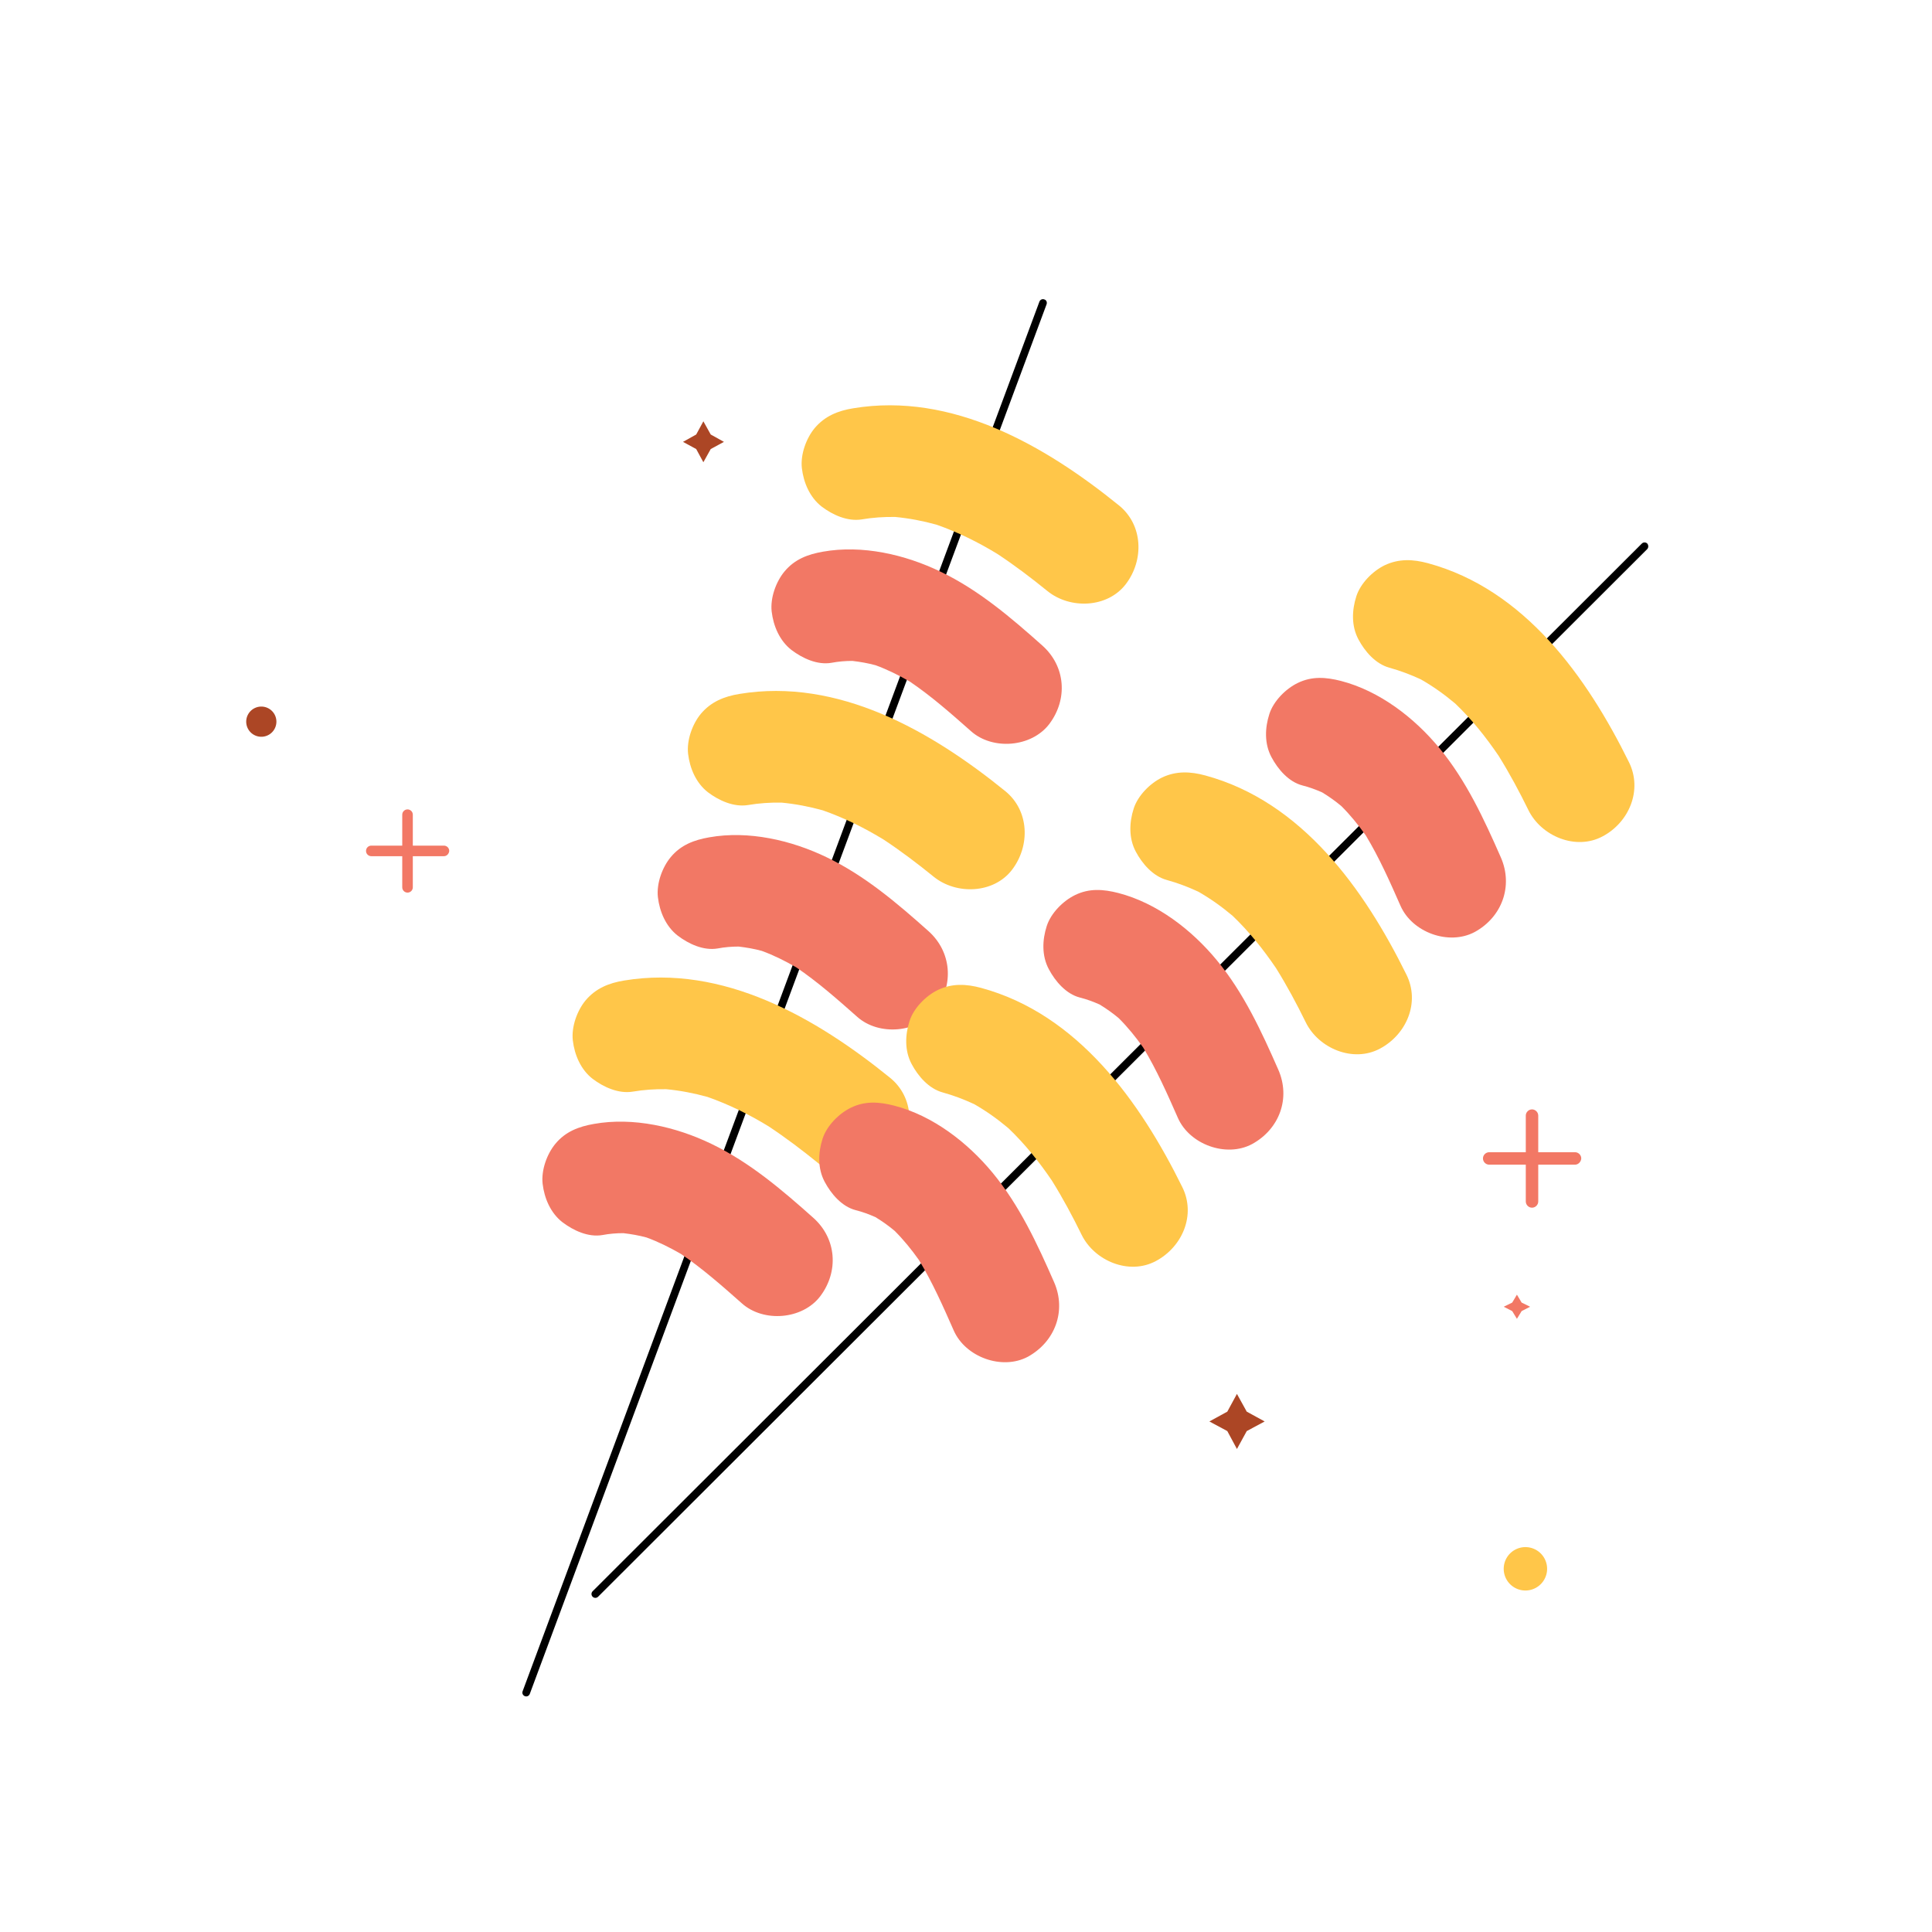 <svg t="1624539120644" class="icon" viewBox="0 0 1024 1024" version="1.1" xmlns="http://www.w3.org/2000/svg" p-id="40375" width="200" height="200"><path d="M808.5 831.5m-11.5 0a11.5 11.5 0 1 0 23 0 11.5 11.5 0 1 0-23 0Z" fill="#FFC649" p-id="40376"></path><path d="M138.5 382.5m-8 0a8 8 0 1 0 16 0 8 8 0 1 0-16 0Z" fill="#AC4625" p-id="40377"></path><path d="M655.6 738.8l5.2 9.4 9.5 5.2-9.5 5.1-5.2 9.5-5.1-9.5-9.5-5.1 9.5-5.2z" fill="#AC4625" p-id="40378"></path><path d="M804 686.2l2.5 4.2 4.5 2.2-4.5 2.3-2.5 4.1-2.5-4.1-4.5-2.3 4.5-2.2z" fill="#F27865" p-id="40379"></path><path d="M372.8 223.3l3.9 7 7 3.9-7 3.8-3.9 7-3.8-7-7-3.8 7-3.9z" fill="#AC4625" p-id="40380"></path><path d="M235.3 453.8h-38.5c-1.5 0-2.8-1.2-2.8-2.8 0-1.5 1.2-2.8 2.8-2.8h38.5c1.5 0 2.8 1.2 2.8 2.8-0.1 1.5-1.3 2.8-2.8 2.8z" fill="#F27865" p-id="40381"></path><path d="M218.8 431.8v38.5c0 1.5-1.2 2.8-2.8 2.8-1.5 0-2.8-1.2-2.8-2.8v-38.5c0-1.5 1.2-2.8 2.8-2.8 1.5 0 2.8 1.2 2.8 2.8zM834.8 617.3h-45.5c-1.8 0-3.3-1.5-3.3-3.3 0-1.8 1.5-3.3 3.3-3.3h45.5c1.8 0 3.3 1.5 3.3 3.3-0.1 1.8-1.6 3.3-3.3 3.3z" fill="#F27865" p-id="40382"></path><path d="M815.3 591.3v45.5c0 1.8-1.5 3.3-3.3 3.3-1.8 0-3.3-1.5-3.3-3.3v-45.5c0-1.8 1.5-3.3 3.3-3.3 1.8 0 3.3 1.5 3.3 3.3z" fill="#F27865" p-id="40383"></path><path d="M554.7 161.3L280.8 897.8c-0.4 1.1-1.6 1.6-2.6 1.2-1.1-0.4-1.6-1.6-1.2-2.6l273.9-736.5c0.4-1.1 1.6-1.6 2.6-1.2 1.1 0.3 1.6 1.5 1.2 2.6z" p-id="40384"></path><path d="M431 645.4c-16.6-14.8-33.7-29.4-53.9-39.1-18.8-9.1-41.5-14.3-62.3-10.6-8 1.4-15 4-20.4 10.5-4.5 5.4-7.6 14-6.8 21.2 0.9 7.7 4.2 15.5 10.5 20.4 5.8 4.4 13.7 8.1 21.2 6.8 3.7-0.7 7.4-1 11.1-1 4.2 0.5 8.3 1.2 12.3 2.3 6.3 2.3 12.3 5.3 18.2 8.7 11.5 7.8 21.9 17 32.3 26.2 11.5 10.3 32.1 8.6 41.5-3.7 10-13.2 8.7-30.7-3.7-41.7z" fill="#F27865" p-id="40385"></path><path d="M471.7 571.2c-39.1-31.7-88.4-60.2-140.9-51.5-8 1.3-15 4.1-20.4 10.5-4.5 5.4-7.6 14-6.8 21.2 0.9 7.7 4.2 15.5 10.5 20.4 5.8 4.4 13.7 8 21.2 6.8 5.9-1 11.8-1.4 17.8-1.3 7.4 0.7 14.7 2.1 21.9 4.1 11.4 4 22.1 9.3 32.4 15.6 9.2 6.1 17.9 12.7 26.4 19.6 12 9.7 31.8 9 41.5-3.7s9.3-31.3-3.6-41.7z" fill="#FFC649" p-id="40386"></path><path d="M492.1 493.5c-16.6-14.8-33.7-29.4-53.9-39.1-18.8-9.1-41.5-14.3-62.3-10.6-8 1.4-15 4-20.4 10.5-4.5 5.4-7.6 14-6.8 21.2 0.9 7.7 4.2 15.5 10.5 20.4 5.8 4.4 13.7 8.1 21.2 6.8 3.7-0.7 7.4-1 11.1-1 4.2 0.5 8.3 1.2 12.3 2.3 6.3 2.3 12.3 5.3 18.2 8.7 11.5 7.8 21.9 17 32.3 26.2 11.5 10.3 32.1 8.6 41.5-3.7 9.9-13.2 8.6-30.7-3.7-41.7z" fill="#F27865" p-id="40387"></path><path d="M532.8 419.3c-39.1-31.7-88.4-60.2-140.9-51.5-8 1.3-15 4.1-20.4 10.5-4.5 5.4-7.6 14-6.8 21.2 0.9 7.7 4.2 15.5 10.5 20.4 5.8 4.4 13.7 8 21.2 6.8 5.9-1 11.8-1.4 17.8-1.3 7.4 0.7 14.7 2.1 21.9 4.1 11.4 4 22.1 9.3 32.4 15.6 9.2 6.1 17.9 12.7 26.4 19.6 12 9.7 31.8 9 41.5-3.7s9.2-31.3-3.6-41.7z" fill="#FFC649" p-id="40388"></path><path d="M552.4 342.1c-16.6-14.8-33.7-29.4-53.9-39.1-18.8-9.1-41.5-14.3-62.3-10.6-8 1.4-15 4-20.4 10.5-4.5 5.4-7.6 14-6.8 21.2 0.9 7.7 4.2 15.5 10.5 20.4 5.8 4.4 13.7 8.1 21.2 6.8 3.7-0.7 7.4-1 11.1-1 4.2 0.5 8.3 1.2 12.3 2.3 6.3 2.3 12.3 5.3 18.2 8.7 11.5 7.8 21.9 17 32.3 26.2 11.5 10.3 32.1 8.6 41.5-3.7 10-13.2 8.7-30.7-3.7-41.7z" fill="#F27865" p-id="40389"></path><path d="M593.1 267.9c-39.1-31.7-88.4-60.2-140.9-51.5-8 1.3-15 4.1-20.4 10.5-4.5 5.4-7.6 14-6.8 21.2 0.9 7.7 4.2 15.5 10.5 20.4 5.8 4.4 13.7 8 21.2 6.8 5.9-1 11.8-1.4 17.8-1.3 7.4 0.7 14.7 2.1 21.9 4.1 11.4 4 22.1 9.3 32.4 15.6 9.2 6.1 17.9 12.7 26.4 19.6 12 9.7 31.8 9 41.5-3.7s9.2-31.3-3.6-41.7z" fill="#FFC649" p-id="40390"></path><path d="M873 291.1L317 846.3c-0.8 0.8-2.1 0.8-2.9 0-0.8-0.8-0.8-2.1 0-2.9l556.1-555.3c0.8-0.8 2.1-0.8 2.9 0 0.7 0.9 0.7 2.2-0.1 3z" p-id="40391"></path><path d="M558.7 679.6c-8.9-20.3-18.4-40.8-32.6-58-13.3-16.1-31.7-30.3-52.2-35.6-7.9-2-15.3-2.6-22.9 1.1-6.4 3.1-12.8 9.6-15 16.4-2.4 7.4-2.7 15.8 1.1 22.9 3.4 6.4 9.1 13.1 16.4 15 3.6 0.9 7.1 2.2 10.5 3.7 3.6 2.2 7 4.6 10.2 7.3 4.8 4.8 9 10 12.9 15.5 7.2 11.9 12.8 24.6 18.4 37.3 6.2 14.1 25.6 21.2 39.3 13.9 14.5-8 20.5-24.4 13.9-39.5z" fill="#F27865" p-id="40392"></path><path d="M626.6 629.1c-22.3-45.2-55.3-91.6-106.6-105.5-7.8-2.1-15.3-2.5-22.9 1.1-6.4 3.1-12.8 9.6-15 16.4-2.4 7.4-2.7 15.8 1.1 22.9 3.4 6.4 9.1 13 16.4 15 5.8 1.6 11.3 3.7 16.7 6.2 6.5 3.7 12.5 8 18.2 12.8 8.7 8.3 16.2 17.7 23 27.7 5.8 9.3 11 19 15.8 28.8 6.8 13.8 25.1 21.5 39.3 13.9 14.1-7.5 21.4-24.5 14-39.3z" fill="#FFC649" p-id="40393"></path><path d="M677.5 566.9c-8.9-20.3-18.4-40.8-32.6-58-13.3-16.1-31.7-30.3-52.2-35.6-7.9-2-15.3-2.6-22.9 1.1-6.4 3.1-12.8 9.6-15 16.4-2.4 7.4-2.7 15.8 1.1 22.9 3.4 6.4 9.1 13.1 16.4 15 3.6 0.9 7.1 2.2 10.5 3.7 3.6 2.2 7 4.6 10.2 7.3 4.8 4.8 9 10 12.9 15.5 7.2 11.9 12.8 24.6 18.4 37.3 6.2 14.1 25.6 21.2 39.3 13.9 14.5-7.9 20.6-24.3 13.9-39.5z" fill="#F27865" p-id="40394"></path><path d="M745.4 516.5c-22.3-45.2-55.3-91.6-106.6-105.5-7.8-2.1-15.3-2.5-22.9 1.1-6.4 3.1-12.8 9.6-15 16.4-2.4 7.4-2.7 15.8 1.1 22.9 3.4 6.4 9.1 13 16.4 15 5.8 1.6 11.3 3.7 16.7 6.2 6.5 3.7 12.5 8 18.2 12.8 8.7 8.3 16.2 17.7 23 27.7 5.8 9.3 11 19 15.8 28.8 6.8 13.8 25.1 21.5 39.3 13.9 14.1-7.5 21.4-24.5 14-39.3z" fill="#FFC649" p-id="40395"></path><path d="M795.5 454.5c-8.9-20.3-18.4-40.8-32.6-58-13.3-16.1-31.7-30.3-52.2-35.6-7.9-2-15.3-2.6-22.9 1.1-6.4 3.1-12.8 9.6-15 16.4-2.4 7.4-2.7 15.8 1.1 22.9 3.4 6.4 9.1 13.1 16.4 15 3.6 0.9 7.1 2.2 10.5 3.7 3.6 2.2 7 4.6 10.2 7.3 4.8 4.8 9 10 12.9 15.5 7.2 11.9 12.8 24.6 18.4 37.3 6.2 14.1 25.6 21.2 39.3 13.9 14.5-7.9 20.5-24.4 13.9-39.5z" fill="#F27865" p-id="40396"></path><path d="M863.4 404c-22.3-45.2-55.3-91.6-106.6-105.5-7.8-2.1-15.3-2.5-22.9 1.1-6.4 3.1-12.8 9.6-15 16.4-2.4 7.4-2.7 15.8 1.1 22.9 3.4 6.4 9.1 13 16.4 15 5.8 1.6 11.3 3.7 16.7 6.2 6.5 3.7 12.5 8 18.2 12.8 8.7 8.3 16.2 17.7 23 27.7 5.8 9.3 11 19 15.8 28.8 6.8 13.8 25.1 21.5 39.3 13.9 14-7.4 21.3-24.5 14-39.3z" fill="#FFC649" p-id="40397"></path></svg>